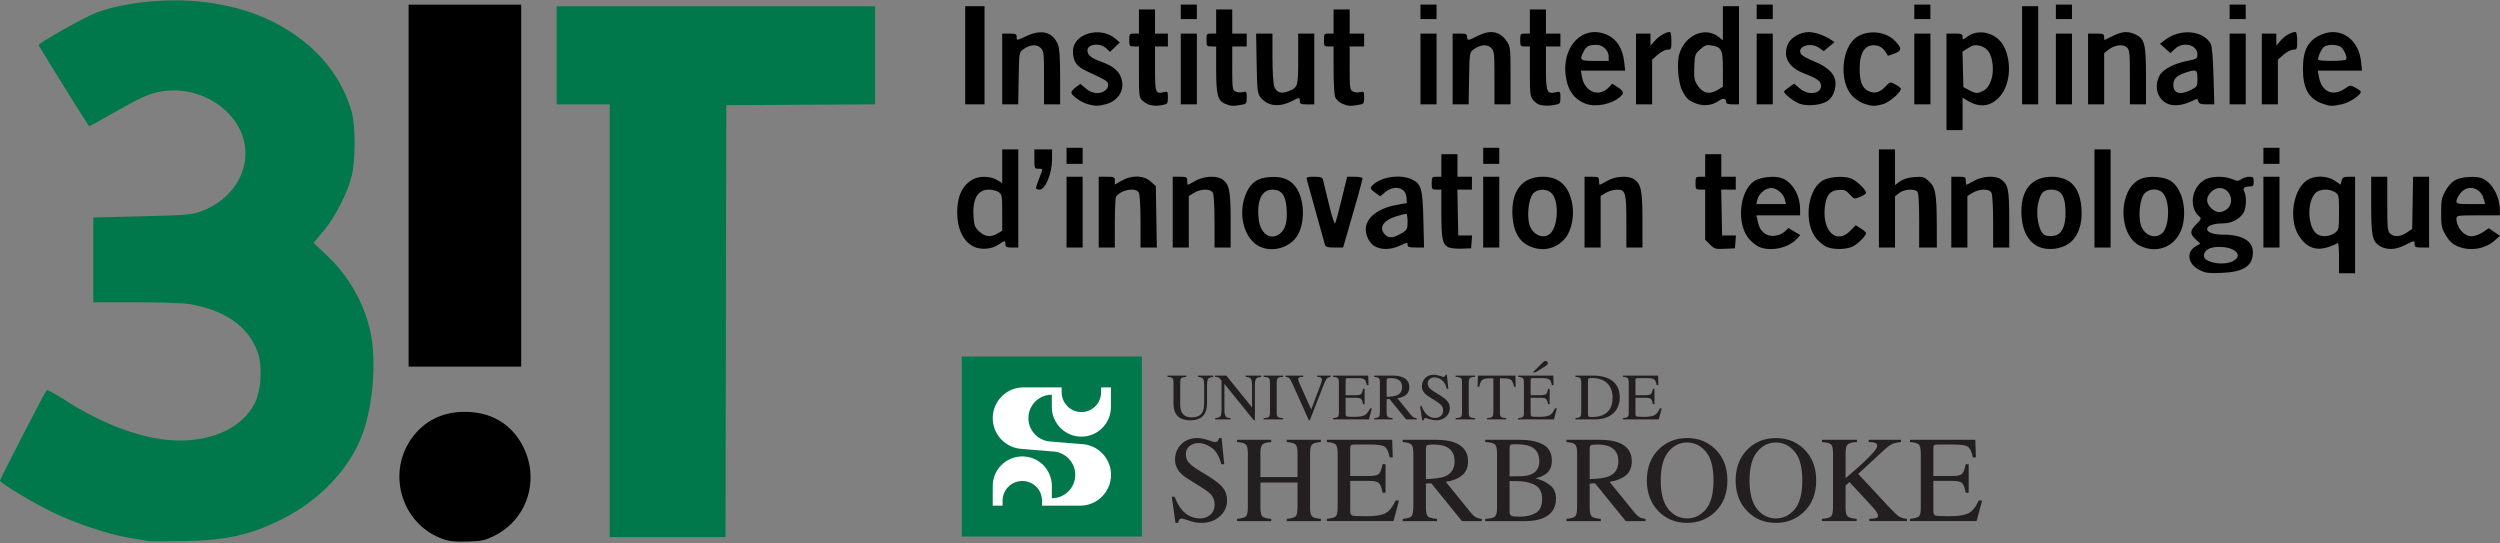 <?xml version="1.0" encoding="UTF-8" standalone="no"?>
<svg
   xmlns:dc="http://purl.org/dc/elements/1.1/"
   xmlns:cc="http://creativecommons.org/ns#"
   xmlns:rdf="http://www.w3.org/1999/02/22-rdf-syntax-ns#"
   xmlns:svg="http://www.w3.org/2000/svg"
   xmlns="http://www.w3.org/2000/svg"
   xmlns:sodipodi="http://sodipodi.sourceforge.net/DTD/sodipodi-0.dtd"
   xmlns:inkscape="http://www.inkscape.org/namespaces/inkscape"
   version="1.1"
   id="svg2"
   width="497.303"
   height="108.098"
   viewBox="0 0 497.303 108.098"
   sodipodi:docname="3it.svg"
   inkscape:version="1.0.1 (3bc2e813f5, 2020-09-07)">
  <rect x="0" y="0" width="497.303" height="108.098" fill="#808080" stroke="none"/>
  <defs
     id="defs6">
    <clipPath
       id="clipPath19">
      <path
         d="M 0,0 H 3039.31 V 479.281 H 0 Z"
         id="path21" />
    </clipPath>
  </defs>
  <sodipodi:namedview
     pagecolor="#ffffff"
     bordercolor="#666666"
     borderopacity="1"
     objecttolerance="10"
     gridtolerance="10"
     guidetolerance="10"
     inkscape:pageopacity="0"
     inkscape:pageshadow="2"
     inkscape:window-width="1920"
     inkscape:window-height="1057"
     id="namedview4"
     showgrid="false"
     inkscape:pagecheckerboard="true"
     inkscape:zoom="1.8269231"
     inkscape:cx="352.8954"
     inkscape:cy="158.61624"
     inkscape:window-x="-8"
     inkscape:window-y="-8"
     inkscape:window-maximized="1"
     inkscape:current-layer="g10"
     inkscape:document-rotation="0" />
  <g
     inkscape:groupmode="layer"
     inkscape:label="Image"
     id="g10"
     transform="translate(-76.589,-69.689)">
    <path
       style="fill:#000000;stroke-width:0.32"
       d="m 164.685,176.912 c -8.386,-2.986 -11.373,-13.524 -5.822,-20.546 2.671,-3.379 6.472,-4.988 11.155,-4.721 4.85,0.277 8.613,2.758 10.725,7.07 3.227,6.59 0.639,14.372 -5.84,17.561 -1.897,0.934 -2.451,1.052 -5.335,1.135 -2.499,0.072 -3.591,-0.04 -4.883,-0.5 z m -6.816,-70.302 V 70.611 h 11.2 11.2 v 36 36 h -11.2 -11.2 z m 356.16,16.742 c -2.255,-1.161 -2.596,-3.56 -0.665,-4.668 l 0.913,-0.524 -0.924,-0.863 c -1.196,-1.117 -1.165,-1.71 0.157,-3.032 0.916,-0.916 1.01,-1.14 0.619,-1.465 -2.167,-1.798 -1.664,-5.726 0.937,-7.312 1.269,-0.774 3.915,-0.851 5.564,-0.162 1.01,0.422 1.218,0.422 1.821,0 0.374,-0.262 1.08,-0.477 1.569,-0.477 0.774,0 0.889,0.124 0.889,0.96 0,0.733 -0.145,0.96 -0.614,0.96 -1.228,0 -1.642,0.332 -1.274,1.021 0.513,0.959 0.409,3.385 -0.183,4.29 -0.825,1.259 -2.39,2.047 -4.068,2.048 -1.847,0.002 -3.141,0.463 -3.141,1.121 0,0.669 1.303,1.12 3.239,1.12 3.753,0 5.866,1.255 5.866,3.483 0,2.748 -1.812,3.947 -6.225,4.12 -2.69,0.106 -3.206,0.034 -4.48,-0.622 z m 6.736,-1.71 c 2.099,-1.085 0.575,-2.778 -2.553,-2.837 -2.034,-0.038 -3.223,0.622 -3.223,1.79 0,1.317 3.89,2.022 5.776,1.047 z m -1.077,-10.448 c 1.492,-1.401 0.458,-4.104 -1.57,-4.104 -1.157,0 -2.49,1.285 -2.49,2.4 0,1.091 1.333,2.4 2.445,2.4 0.481,0 1.207,-0.313 1.615,-0.696 z m 22.181,9.789 c 0,-1.687 -0.108,-3.011 -0.24,-2.943 -3.55,1.827 -5.781,1.443 -7.661,-1.319 -2.154,-3.164 -1.341,-9.223 1.497,-11.151 1.508,-1.025 3.991,-0.995 5.557,0.068 l 1.162,0.788 0.198,-0.788 c 0.168,-0.669 0.387,-0.788 1.443,-0.788 h 1.245 v 9.6 9.6 h -1.6 -1.6 z m -0.843,-4.957 c 0.818,-0.643 0.843,-0.766 0.843,-4.123 0,-3.324 -0.031,-3.48 -0.789,-3.977 -1.176,-0.77 -3.116,-0.67 -3.936,0.203 -1.782,1.897 -1.476,7.072 0.485,8.214 0.921,0.537 2.498,0.389 3.397,-0.318 z m -270.83,2.681 c -2.033,-1.054 -3.203,-3.545 -3.203,-6.818 0,-3.221 1.106,-5.479 3.219,-6.571 1.286,-0.665 3.459,-0.587 4.698,0.168 l 1.04,0.634 v -3.355 -3.355 h 1.6 1.6 v 9.76 9.76 h -1.28 c -1.067,0 -1.28,-0.107 -1.28,-0.64 0,-0.807 -0.155,-0.801 -1.351,0.051 -1.323,0.942 -3.613,1.108 -5.042,0.367 z m 4.824,-2.567 0.929,-0.549 v -3.593 c 0,-3.35 -0.048,-3.627 -0.711,-4.091 -0.391,-0.274 -1.262,-0.498 -1.935,-0.498 -2.307,0 -3.351,1.944 -3.042,5.669 0.126,1.52 0.307,1.94 1.163,2.705 1.16,1.037 2.26,1.146 3.595,0.357 z m 52.283,2.663 c -3.33,-1.451 -4.667,-6.879 -2.697,-10.949 0.956,-1.976 2.243,-2.796 4.621,-2.947 2.389,-0.152 3.929,0.429 5.056,1.908 1.783,2.341 1.99,7.007 0.429,9.67 -1.401,2.39 -4.801,3.454 -7.408,2.318 z m 4.159,-2.878 c 0.938,-0.938 1.265,-2.534 1.036,-5.057 -0.22,-2.427 -1.062,-3.458 -2.822,-3.458 -2.128,0 -3.155,2.286 -2.692,5.993 0.378,3.027 2.678,4.323 4.478,2.523 z m 18.528,2.713 c -0.969,-0.591 -1.722,-2.037 -1.722,-3.308 0,-2.265 2.338,-4.159 5.975,-4.842 l 2.185,-0.41 -0.054,-1.08 c -0.101,-2.007 -2.431,-2.603 -4.237,-1.084 l -0.98,0.825 -0.964,-0.687 c -1.117,-0.795 -1.168,-1.005 -0.404,-1.675 1.791,-1.57 5.443,-2.05 7.646,-1.005 1.882,0.893 2.146,1.819 2.295,8.037 l 0.132,5.52 h -1.636 c -1.241,0 -1.636,-0.116 -1.636,-0.48 0,-0.603 0.026,-0.605 -1.645,0.153 -1.769,0.803 -3.673,0.816 -4.953,0.036 z m 5.558,-2.64 c 0.945,-0.583 1.04,-0.784 1.04,-2.215 0,-0.866 -0.118,-1.574 -0.262,-1.574 -0.144,0 -1.007,0.221 -1.919,0.492 -2.703,0.803 -3.64,2.327 -2.272,3.696 0.763,0.763 1.706,0.653 3.412,-0.399 z m 9.157,2.884 c -1.171,-0.579 -1.397,-1.66 -1.397,-6.688 v -4.785 h -0.96 c -0.907,0 -0.96,-0.071 -0.96,-1.28 0,-1.209 0.053,-1.28 0.96,-1.28 h 0.96 v -2.24 -2.24 h 1.6 1.6 v 2.24 2.24 h 1.44 1.44 v 1.28 1.28 h -1.449 -1.449 l 0.089,4.56 0.089,4.56 h 1.375 1.375 l -0.095,1.28 -0.095,1.28 -1.92,0.066 c -1.056,0.036 -2.228,-0.087 -2.603,-0.273 z m 15.955,-0.311 c -1.97,-0.975 -3.009,-2.881 -3.201,-5.872 -0.321,-4.998 1.87,-7.85 6.031,-7.85 3.134,0 5.027,1.653 5.788,5.056 0.545,2.434 0.003,5.497 -1.251,7.067 -1.825,2.286 -4.714,2.913 -7.367,1.599 z m 4.392,-2.505 c 1.425,-1.425 1.663,-5.982 0.402,-7.678 -0.88,-1.184 -2.853,-1.298 -3.863,-0.224 -0.827,0.881 -1.251,3.736 -0.863,5.809 0.442,2.358 2.879,3.538 4.323,2.093 z m 31.688,2.263 -0.951,-0.951 v -4.985 -4.985 h -0.96 c -0.907,0 -0.96,-0.071 -0.96,-1.28 0,-1.209 0.053,-1.28 0.96,-1.28 h 0.96 v -2.24 -2.24 h 1.6 1.6 v 2.24 2.24 h 1.44 1.44 v 1.28 1.28 h -1.449 -1.449 l 0.089,4.56 0.089,4.56 h 1.375 1.375 l -0.095,1.28 -0.095,1.28 -2.009,0.096 c -1.862,0.088 -2.079,0.026 -2.96,-0.855 z m 9.763,0.474 c -0.531,-0.231 -1.419,-0.937 -1.973,-1.568 -2.535,-2.887 -1.999,-9.39 0.946,-11.487 1.204,-0.858 4.251,-1.168 5.676,-0.577 2.054,0.851 3.512,3.405 3.516,6.159 l 0.003,1.2 h -4.345 -4.345 l 0.223,1.04 c 0.312,1.454 0.686,2.079 1.605,2.681 1.004,0.658 2.834,0.407 3.825,-0.523 l 0.711,-0.668 1.18,0.696 1.18,0.696 -0.737,0.801 c -1.643,1.786 -5.218,2.528 -7.463,1.55 z m 5.149,-9.394 c -0.28,-1.191 -1.615,-2.32 -2.743,-2.32 -1.128,0 -2.463,1.129 -2.743,2.32 l -0.207,0.88 h 2.949 2.949 z m 8.291,9.394 c -0.531,-0.231 -1.419,-0.937 -1.973,-1.568 -2.535,-2.887 -1.999,-9.39 0.946,-11.487 1.192,-0.849 4.106,-1.148 5.784,-0.595 1.077,0.356 3.09,2.247 3.09,2.903 0,0.168 -0.53,0.526 -1.178,0.797 -1.168,0.488 -1.186,0.484 -2.079,-0.494 -0.773,-0.846 -1.089,-0.972 -2.23,-0.888 -1.706,0.126 -2.484,1.119 -2.725,3.477 -0.494,4.821 2.374,7.437 5.089,4.642 l 1.068,-1.099 1.028,0.651 c 0.565,0.358 1.028,0.77 1.028,0.915 0,0.548 -1.635,2.177 -2.685,2.675 -1.307,0.62 -3.823,0.655 -5.161,0.072 z m 42.23,-0.004 c -2.243,-0.977 -3.493,-3.524 -3.484,-7.103 0.01,-4.372 2.165,-6.831 5.996,-6.842 3.999,-0.011 5.978,2.429 5.982,7.377 0.003,2.946 -1.182,5.287 -3.186,6.297 -1.618,0.816 -3.8,0.927 -5.308,0.27 z m 3.714,-2.439 c 1.027,-0.55 1.582,-2.049 1.582,-4.274 0,-3.362 -0.802,-4.677 -2.853,-4.677 -1.512,0 -2.12,0.64 -2.59,2.725 -0.551,2.44 0.183,5.868 1.357,6.341 0.7,0.281 1.863,0.228 2.504,-0.115 z m 16.374,2.212 c -4.465,-2.21 -4.327,-11.418 0.199,-13.309 1.641,-0.686 4.745,-0.439 6.035,0.48 2.044,1.455 3.049,5.101 2.344,8.499 -0.868,4.183 -4.833,6.184 -8.579,4.33 z m 4.378,-2.442 c 1.479,-1.218 1.674,-6.165 0.311,-7.897 -0.881,-1.121 -2.745,-1.147 -3.772,-0.052 -0.813,0.865 -1.234,3.74 -0.849,5.794 0.437,2.33 2.714,3.469 4.31,2.156 z m 43.352,2.509 c -1.486,-0.906 -1.722,-2.033 -1.722,-8.237 v -5.552 h 1.6 1.6 v 5.39 c 0,4.816 0.062,5.447 0.585,5.92 0.812,0.735 2.004,0.661 3.287,-0.203 l 1.087,-0.732 0.088,-5.188 0.088,-5.188 h 1.592 1.592 v 7.04 7.04 h -1.44 c -1.227,0 -1.44,-0.095 -1.44,-0.64 0,-0.805 -0.018,-0.804 -1.92,0.16 -1.883,0.954 -3.634,1.021 -4.998,0.189 z m 15.349,-0.007 c -0.947,-0.43 -1.591,-1.049 -2.24,-2.153 -0.819,-1.393 -0.911,-1.84 -0.911,-4.429 0,-2.482 0.111,-3.075 0.8,-4.292 1.165,-2.056 2.195,-2.695 4.593,-2.847 1.443,-0.092 2.312,0.019 3.02,0.385 1.878,0.971 3.26,3.594 3.265,6.194 l 0.003,1.04 h -4.32 c -4.058,0 -4.32,0.037 -4.32,0.619 0,1.819 1.486,3.541 3.056,3.541 0.558,0 1.546,-0.36 2.195,-0.801 l 1.18,-0.801 1.116,0.758 1.116,0.758 -1.122,0.985 c -1.944,1.707 -5.017,2.138 -7.429,1.043 z m 5.311,-9.382 c -0.646,-2.292 -3.121,-2.926 -4.594,-1.175 -0.456,0.541 -0.828,1.262 -0.828,1.6 0,0.561 0.251,0.615 2.858,0.615 h 2.858 z m -281.902,2.64 v -7.04 h 1.6 1.6 v 7.04 7.04 h -1.6 -1.6 z m 6.4,0 v -7.04 h 1.6 c 1.483,0 1.6,0.057 1.6,0.781 v 0.781 l 1.36,-0.778 c 2.018,-1.154 4.364,-1.094 5.755,0.148 l 1.045,0.933 0.099,6.107 0.099,6.107 h -1.619 -1.619 v -5.141 c 0,-2.932 -0.142,-5.407 -0.331,-5.76 -0.61,-1.14 -3.556,-0.62 -4.544,0.802 -0.129,0.186 -0.237,2.535 -0.24,5.219 l -0.005,4.88 h -1.6 -1.6 z m 14.72,0 v -7.04 h 1.44 c 1.323,0 1.44,0.065 1.44,0.8 0,0.44 0.057,0.8 0.127,0.8 0.07,0 0.754,-0.358 1.52,-0.796 1.671,-0.955 4.204,-1.089 5.355,-0.282 1.381,0.967 1.637,2.237 1.637,8.108 v 5.45 h -1.6 -1.6 v -5.141 c 0,-2.932 -0.142,-5.407 -0.331,-5.76 -0.444,-0.83 -2.373,-0.821 -3.749,0.018 l -1.04,0.634 v 5.125 5.125 h -1.6 -1.6 v -7.04 z m 30.278,6.48 c -0.091,-0.308 -0.902,-3.224 -1.803,-6.48 -0.901,-3.256 -1.71,-6.172 -1.798,-6.48 -0.137,-0.48 0.068,-0.56 1.44,-0.56 1.249,0 1.635,0.123 1.761,0.56 0.089,0.308 0.621,2.489 1.182,4.848 0.609,2.556 1.117,4.107 1.258,3.84 0.131,-0.246 0.719,-2.428 1.307,-4.848 l 1.07,-4.4 h 1.532 c 0.882,0 1.532,0.146 1.532,0.345 0,0.306 -1.414,5.366 -3.234,11.575 l -0.633,2.16 h -1.725 c -1.367,0 -1.759,-0.116 -1.89,-0.56 z m 31.482,-6.48 v -7.04 h 1.6 1.6 v 7.04 7.04 h -1.6 -1.6 z m 20.16,0 v -7.04 h 1.44 c 1.323,0 1.44,0.065 1.44,0.8 0,0.44 0.057,0.8 0.127,0.8 0.07,0 0.754,-0.358 1.52,-0.796 1.671,-0.955 4.204,-1.089 5.355,-0.282 1.381,0.967 1.637,2.237 1.637,8.108 v 5.45 h -1.6 -1.6 v -4.939 c 0,-5.979 -0.168,-6.581 -1.832,-6.58 -0.664,6.4e-4 -1.676,0.287 -2.248,0.635 l -1.04,0.634 v 5.125 5.125 h -1.6 -1.6 z m 58.56,-2.72 v -9.76 h 1.6 1.6 v 3.542 3.542 l 1.019,-0.726 c 0.681,-0.485 1.622,-0.769 2.836,-0.857 1.644,-0.119 1.915,-0.044 2.851,0.793 1.337,1.195 1.583,2.499 1.601,8.506 l 0.014,4.72 h -1.76 -1.76 v -5.376 c 0,-3.755 -0.116,-5.492 -0.384,-5.76 -0.616,-0.616 -2.635,-0.458 -3.573,0.279 l -0.843,0.663 v 5.097 5.097 h -1.6 -1.6 z m 14.4,2.72 v -7.04 h 1.44 c 1.323,0 1.44,0.065 1.44,0.8 0,0.44 0.057,0.8 0.127,0.8 0.07,0 0.754,-0.358 1.52,-0.796 1.648,-0.942 4.204,-1.088 5.323,-0.304 1.474,1.032 1.669,1.966 1.669,7.965 v 5.616 h -1.6 -1.6 v -5.141 c 0,-2.932 -0.142,-5.407 -0.331,-5.76 -0.444,-0.83 -2.373,-0.821 -3.749,0.018 l -1.04,0.634 v 5.125 5.125 h -1.6 -1.6 v -7.04 z m 28.48,-2.72 v -9.76 h 1.6 1.6 v 9.76 9.76 h -1.6 -1.6 z m 33.6,2.72 v -7.04 h 1.6 1.6 v 7.04 7.04 h -1.6 -1.6 z m -244.16,-4.788 c 0,-0.169 0.288,-1.039 0.64,-1.932 0.793,-2.012 0.801,-1.92 -0.16,-1.92 -0.764,0 -0.8,-0.085 -0.8,-1.92 v -1.92 h 1.76 1.76 l 9.6e-4,2 c 10e-4,2.721 -1.337,6 -2.449,6 -0.414,0 -0.752,-0.139 -0.752,-0.308 z m 6.08,-6.412 v -1.6 h 1.6 1.6 v 1.6 1.6 h -1.6 -1.6 z m 82.88,0 v -1.6 h 1.6 1.6 v 1.6 1.6 h -1.6 -1.6 z m 155.2,0 v -1.6 h 1.6 1.6 v 1.6 1.6 h -1.6 -1.6 z m -63.04,-14.72 v -9.6 h 1.6 c 1.395,0 1.6,0.083 1.6,0.65 0,0.645 0.007,0.644 0.927,-0.036 2.325,-1.719 5.91,-0.754 7.304,1.968 1.59,3.102 1.252,7.519 -0.755,9.863 -1.769,2.067 -4.005,2.389 -6.436,0.928 l -1.04,-0.625 v 3.226 3.226 h -1.6 -1.6 z m 7.347,1.767 c 1.313,-0.679 2.077,-2.841 1.834,-5.191 -0.227,-2.199 -1.011,-3.357 -2.537,-3.744 -0.939,-0.238 -1.335,-0.164 -2.3,0.432 l -1.165,0.72 0.09,3.53 0.09,3.53 1.115,0.597 c 1.346,0.721 1.689,0.736 2.872,0.124 z m -178.227,2.657 c -1.322,-0.376 -3.2,-1.726 -3.2,-2.3 0,-0.222 0.4,-0.699 0.889,-1.061 l 0.889,-0.657 1.099,0.917 c 0.766,0.64 1.45,0.917 2.261,0.917 1.305,0 2.347,-0.874 2.166,-1.816 -0.11,-0.576 -0.567,-0.85 -4.19,-2.51 -2.101,-0.963 -2.795,-1.959 -2.795,-4.01 0,-3.503 5.446,-5.075 8.495,-2.452 l 0.825,0.71 -0.978,0.937 -0.978,0.937 -0.743,-0.698 c -1.231,-1.156 -3.742,-0.883 -3.742,0.407 0,0.921 0.73,1.525 2.72,2.249 2.22,0.807 3.353,1.672 3.897,2.975 0.987,2.362 -0.3,4.763 -2.937,5.48 -1.507,0.41 -2.168,0.405 -3.68,-0.024 z m 12.32,0.147 c -0.352,-0.085 -0.964,-0.454 -1.36,-0.819 -0.688,-0.635 -0.72,-0.886 -0.72,-5.728 v -5.064 h -0.96 c -0.907,0 -0.96,-0.071 -0.96,-1.28 0,-1.209 0.053,-1.28 0.96,-1.28 h 0.96 v -2.4 -2.4 h 1.6 1.6 v 2.4 2.4 h 1.28 1.28 v 1.28 1.28 h -1.28 -1.28 v 4.446 c 0,4.817 0.095,5.064 1.785,4.639 0.722,-0.181 0.775,-0.108 0.775,1.08 0,1.172 -0.081,1.291 -1,1.475 -1.085,0.217 -1.69,0.21 -2.68,-0.029 z m 15.003,-0.23 c -1.425,-0.62 -1.723,-1.82 -1.723,-6.949 v -4.432 h -0.96 c -0.907,0 -0.96,-0.071 -0.96,-1.28 0,-1.209 0.053,-1.28 0.96,-1.28 h 0.96 v -2.4 -2.4 h 1.6 1.6 v 2.4 2.4 h 1.44 1.44 v 1.28 1.28 h -1.44 -1.44 v 4.309 c 0,3.966 0.05,4.336 0.633,4.648 0.348,0.186 0.996,0.248 1.44,0.137 0.761,-0.191 0.807,-0.13 0.807,1.07 0,1.222 -0.048,1.281 -1.2,1.471 -1.653,0.273 -2.013,0.244 -3.157,-0.254 z m 8.867,0.051 c -0.6,-0.216 -1.392,-0.798 -1.76,-1.295 -0.613,-0.825 -0.679,-1.408 -0.775,-6.8 l -0.105,-5.897 h 1.625 1.625 v 4.752 c 0,2.631 0.157,5.203 0.352,5.762 0.411,1.178 1.334,1.521 2.7,1.001 2.032,-0.772 2.068,-0.886 2.068,-6.445 V 76.371 h 1.6 1.6 v 7.04 7.04 h -1.44 c -1.227,0 -1.44,-0.095 -1.44,-0.64 0,-0.787 -0.056,-0.788 -1.548,-0.027 -1.654,0.844 -3.21,1.044 -4.502,0.579 z m 14.448,-0.07 c -0.58,-0.252 -1.183,-0.824 -1.36,-1.288 -0.175,-0.459 -0.318,-2.914 -0.318,-5.454 v -4.619 h -0.96 c -0.907,0 -0.96,-0.071 -0.96,-1.28 0,-1.209 0.053,-1.28 0.96,-1.28 h 0.96 v -2.4 -2.4 h 1.6 1.6 v 2.4 2.4 h 1.44 1.44 v 1.28 1.28 h -1.44 -1.44 v 4.309 c 0,3.966 0.05,4.336 0.633,4.648 0.348,0.186 0.996,0.248 1.44,0.137 0.761,-0.191 0.807,-0.13 0.807,1.07 0,1.222 -0.048,1.281 -1.2,1.471 -1.662,0.275 -2.011,0.245 -3.202,-0.273 z m 39.369,0.253 c -0.392,-0.076 -1.004,-0.508 -1.36,-0.96 -0.585,-0.743 -0.646,-1.29 -0.646,-5.739 v -4.917 h -0.96 c -0.907,0 -0.96,-0.071 -0.96,-1.28 0,-1.209 0.053,-1.28 0.96,-1.28 h 0.96 v -2.4 -2.4 h 1.6 1.6 v 2.4 2.4 h 1.44 1.44 v 1.28 1.28 h -1.44 -1.44 v 4.281 c 0,4.778 0.175,5.222 1.907,4.842 0.956,-0.21 0.973,-0.191 0.973,1.05 0,1.212 -0.049,1.272 -1.2,1.462 -1.262,0.209 -1.708,0.206 -2.874,-0.02 z m 9.078,-0.228 c -1.773,-0.655 -3.028,-2.001 -3.571,-3.832 -1.996,-6.72 2.678,-12.375 8.071,-9.764 1.747,0.846 2.877,2.692 3.169,5.178 l 0.215,1.831 h -4.406 -4.406 l 0.187,1.154 c 0.5,3.083 3.398,4.27 5.35,2.191 l 0.699,-0.744 1.08,0.699 c 1.222,0.791 1.332,1.186 0.528,1.891 -1.732,1.519 -4.868,2.152 -6.916,1.395 z m 4.596,-9.367 c 0,-1.223 -1.16,-2.341 -2.43,-2.341 -1.478,0 -2.009,0.273 -2.542,1.303 -0.908,1.756 -0.74,1.897 2.252,1.897 h 2.72 z m 17.517,9.372 c -1.587,-0.58 -2.072,-1.014 -2.873,-2.572 -0.835,-1.623 -1.138,-5.624 -0.563,-7.419 1.199,-3.74 5.129,-5.397 7.807,-3.29 l 0.832,0.655 v -3.383 -3.383 h 1.6 1.6 v 9.76 9.76 h -1.28 c -0.901,0 -1.28,-0.136 -1.28,-0.461 0,-0.791 -0.591,-0.874 -1.513,-0.211 -1.202,0.864 -2.879,1.075 -4.33,0.545 z m 4.163,-2.75 1.04,-0.634 v -3.475 c 0,-3.91 -0.242,-4.406 -2.316,-4.743 -0.93,-0.151 -1.295,-0.021 -2.196,0.784 -1.03,0.92 -1.085,1.082 -1.18,3.475 -0.083,2.091 0.01,2.685 0.558,3.561 1.061,1.694 2.439,2.041 4.094,1.032 z m 16.284,2.744 c -1.116,-0.412 -3.092,-1.957 -3.078,-2.407 0.003,-0.099 0.46,-0.497 1.015,-0.885 l 1.009,-0.705 1.076,0.945 c 1.672,1.468 4.254,1.165 4.254,-0.499 0,-0.914 -0.714,-1.443 -3.253,-2.412 -3.194,-1.219 -4.403,-3.33 -3.351,-5.849 0.555,-1.329 2.485,-2.446 4.203,-2.433 1.145,0.008 3.022,0.644 4.221,1.429 l 0.866,0.568 -1.074,0.897 -1.074,0.897 -0.906,-0.645 c -1.73,-1.232 -4.538,-0.269 -3.599,1.234 0.192,0.308 1.344,0.957 2.558,1.443 2.877,1.151 4.289,2.601 4.289,4.408 0,1.652 -0.718,3.047 -1.875,3.646 -1.396,0.722 -3.861,0.895 -5.281,0.37 z m 12.756,-0.028 c -0.704,-0.249 -1.739,-0.951 -2.301,-1.56 -2.7,-2.93 -2.088,-9.798 1.047,-11.735 2.319,-1.433 5.777,-1.02 7.552,0.902 1.352,1.464 1.33,1.855 -0.14,2.432 -0.722,0.283 -1.33,0.481 -1.352,0.439 -0.668,-1.277 -1.284,-1.837 -2.21,-2.011 -2.194,-0.412 -3.396,1.215 -3.396,4.596 0,2.504 0.492,3.805 1.669,4.414 1.229,0.636 2.334,0.359 3.483,-0.871 0.868,-0.929 0.924,-0.943 1.851,-0.464 0.526,0.272 1.049,0.645 1.162,0.828 0.338,0.547 -2.152,2.77 -3.533,3.154 -1.629,0.452 -2.261,0.432 -3.833,-0.124 z m 60.424,0.029 c -2.001,-0.9 -2.706,-3.38 -1.58,-5.558 0.654,-1.264 2.835,-2.424 5.567,-2.962 1.855,-0.365 1.989,-0.45 1.989,-1.26 0,-1.967 -2.871,-2.669 -4.508,-1.101 l -0.863,0.827 -1.044,-0.933 -1.044,-0.933 1.089,-0.814 c 3.016,-2.254 7.501,-1.85 9.006,0.811 0.25,0.442 0.453,2.766 0.558,6.376 l 0.165,5.681 -1.498,-6.4e-4 c -1.18,-3.2e-4 -1.539,-0.127 -1.688,-0.597 -0.184,-0.579 -0.223,-0.579 -1.382,-0.012 -1.702,0.834 -3.559,1.019 -4.768,0.476 z m 4.709,-2.754 c 1.22,-0.622 1.267,-0.706 1.267,-2.24 0,-1.83 -0.236,-1.93 -2.6,-1.105 -1.608,0.561 -2.2,1.204 -2.2,2.389 0,1.69 1.369,2.06 3.533,0.956 z m 26.126,2.743 c -2.731,-0.974 -3.874,-3.009 -3.874,-6.896 0,-3.829 1.04,-5.741 3.737,-6.868 3.751,-1.567 7.363,0.937 7.826,5.426 l 0.182,1.762 h -4.4 -4.4 l 0.219,1.2 c 0.568,3.106 2.829,4.073 5.341,2.285 0.823,-0.586 0.958,-0.597 1.839,-0.141 0.523,0.27 1.033,0.625 1.134,0.788 0.33,0.535 -2.128,2.229 -3.734,2.573 -1.964,0.421 -2.365,0.408 -3.87,-0.129 z m 4.725,-8.79 c 0.242,-0.392 -0.282,-1.72 -0.939,-2.377 -0.585,-0.585 -2.439,-0.705 -3.351,-0.216 -0.514,0.275 -1.293,1.85 -1.293,2.615 0,0.369 5.355,0.349 5.583,-0.021 z m -274.703,-0.827 v -9.76 h 1.92 1.92 v 9.76 9.76 h -1.92 -1.92 z m 7.36,2.72 v -7.04 h 1.44 c 1.227,0 1.44,0.095 1.44,0.64 0,0.794 -0.118,0.805 2.073,-0.198 2.927,-1.34 5.097,-0.736 6.131,1.708 0.31,0.733 0.436,2.598 0.436,6.48 v 5.45 h -1.6 -1.6 v -5.28 c 0,-4.94 -0.043,-5.323 -0.673,-5.953 -0.784,-0.784 -2.171,-0.66 -3.487,0.311 -0.789,0.582 -0.801,0.663 -0.888,5.756 l -0.088,5.166 h -1.592 -1.592 z m 35.52,0 v -7.04 h 1.6 1.6 v 7.04 7.04 h -1.6 -1.6 z m 47.68,0 v -7.04 h 1.6 1.6 v 7.04 7.04 h -1.6 -1.6 z m 6.4,0 v -7.04 h 1.44 c 1.227,0 1.44,0.095 1.44,0.64 0,0.816 0.151,0.804 2.054,-0.161 2.582,-1.31 4.475,-0.957 5.856,1.093 0.692,1.027 0.73,1.379 0.73,6.795 v 5.713 h -1.6 -1.6 v -5.28 c 0,-4.94 -0.043,-5.323 -0.673,-5.953 -0.784,-0.784 -2.171,-0.66 -3.487,0.311 -0.789,0.582 -0.801,0.663 -0.888,5.756 l -0.088,5.166 h -1.592 -1.592 z m 36.48,0 v -7.04 h 1.44 1.44 v 1.191 1.191 l 0.943,-1.033 c 0.855,-0.936 2.137,-1.67 2.917,-1.67 0.165,0 0.299,0.792 0.299,1.76 0,1.657 -0.046,1.76 -0.789,1.76 -0.434,0 -1.298,0.447 -1.92,0.993 l -1.131,0.993 v 4.447 4.447 h -1.6 -1.6 z m 24,0 v -7.04 h 1.6 1.6 v 7.04 7.04 h -1.6 -1.6 z m 31.36,0 v -7.04 h 1.6 1.6 v 7.04 7.04 h -1.6 -1.6 z m 21.44,-2.72 v -9.76 h 1.6 1.6 v 9.76 9.76 h -1.6 -1.6 z m 6.72,2.72 v -7.04 h 1.6 1.6 v 7.04 7.04 h -1.6 -1.6 z m 6.4,0 v -7.04 h 1.6 c 1.387,0 1.6,0.085 1.6,0.64 0,0.352 0.036,0.639 0.08,0.639 0.044,-6.4e-4 0.788,-0.361 1.654,-0.8 1.822,-0.924 3.02,-1.002 4.513,-0.294 1.816,0.862 2.073,1.885 2.073,8.264 v 5.632 h -1.6 -1.6 v -5.39 c 0,-4.947 -0.052,-5.437 -0.627,-5.958 -0.771,-0.698 -2.424,-0.472 -3.66,0.5 l -0.832,0.655 v 5.097 5.097 h -1.6 -1.6 z m 28.16,0 v -7.04 h 1.6 1.6 v 7.04 7.04 h -1.6 -1.6 z m 6.4,0 v -7.04 h 1.44 1.44 l 0.009,1.2 0.009,1.2 0.871,-1.028 c 0.777,-0.917 2.14,-1.692 2.972,-1.692 0.165,0 0.299,0.792 0.299,1.76 0,1.657 -0.046,1.76 -0.789,1.76 -0.434,0 -1.298,0.447 -1.92,0.993 l -1.131,0.993 v 4.447 4.447 h -1.6 -1.6 v -7.04 z m -215.04,-11.36 v -1.44 h 1.6 1.6 v 1.44 1.44 h -1.6 -1.6 z m 47.68,0 v -1.44 h 1.6 1.6 v 1.44 1.44 h -1.6 -1.6 z m 66.88,0 v -1.44 h 1.6 1.6 v 1.44 1.44 h -1.6 -1.6 z m 31.36,0 v -1.44 h 1.6 1.6 v 1.44 1.44 h -1.6 -1.6 z m 28.16,0 v -1.44 h 1.6 1.6 v 1.44 1.44 h -1.6 -1.6 z m 34.56,0 v -1.44 h 1.6 1.6 v 1.44 1.44 h -1.6 -1.6 z"
       id="path16"
       sodipodi:nodetypes="csssssccccccccccsscssssssssssscssssssssssssssssssscsscccccssssssssssscccccccsssssscsssssssssssssssssssscsscsssscssssssssssssscssscccccccccccccccccccssssssscssssssccccssscccccccccccccccccccssccsssccccssscccsccssscccssssssssssscsssssssscssssssssssssssssssssscccssscccccccssssscsssssccsssscccsccsssscscccccccccccsscsscccccssscccccccsssssscccssscccccccsssssssscssscsscccccccccccsssssscccsssccccccccccccsssscccsssccccccccsssssscccssscccccccccccccccccccccccccssssccccsscccccccccccccccccccccccccccccsscsssccccccsssscccsssssscsssssscccsssssssssscssscccccccccccccsssssssscssscccccccccccccssssssssscccsssscccccsssssssscssscccccccccccccsssssssssscssscccccccccccccsssssssssscccsscssssssscssssscccccccssssscsssscsssscsssssscccssssssssssscssssssssssssscccsssccssssssssssssscccsssssssssssscccccccccccssssscccssssccccccccccccccccccccccccssssscccssssccccccccccsssssccccccccccccccccccccccccccccccccccccccccccccsssssscccssscccccccccccccccccccccsssssccccccccccccccccccccccccccccccccccccccccccccccccccccccccccccc" />
    <path
       style="fill:#00784b;stroke-width:0.32;fill-opacity:1"
       d="m 106.029,177.303 c -0.44,-0.078 -2.168,-0.372 -3.84,-0.653 -4.117,-0.692 -10.709,-2.893 -15.1,-5.042 -4.034,-1.975 -10.5,-5.849 -10.5,-6.292 0,-0.321 8.896,-17.598 9.27,-18.003 0.131,-0.142 1.591,0.624 3.244,1.702 8.166,5.324 16.568,8.324 23.274,8.311 7.07,-0.014 12.703,-2.877 14.978,-7.614 1.167,-2.428 1.445,-7.092 0.58,-9.71 -1.745,-5.278 -6.574,-8.701 -13.906,-9.858 -1.144,-0.18 -5.86,-0.329 -10.48,-0.331 l -8.4,-0.002 v -8.432 -8.432 l 9.614,-0.23 c 8.279,-0.198 9.864,-0.316 11.414,-0.849 9.52,-3.275 12.293,-13.563 5.41,-20.073 -3.367,-3.185 -8.214,-4.681 -12.758,-3.939 -2.54,0.415 -4.079,1.109 -10.32,4.653 -2.288,1.299 -4.175,2.34 -4.194,2.312 -1.301,-1.94 -10.046,-16 -10.045,-16.151 0.003,-0.453 9.53,-5.79 11.731,-6.571 5.38,-1.911 13.27,-2.759 19.906,-2.138 8.889,0.831 16.24,3.749 22.058,8.756 4.25,3.657 7.268,8.333 8.606,13.334 0.75,2.803 0.741,9.515 -0.018,12.64 -0.803,3.306 -3.341,8.255 -5.628,10.973 l -1.963,2.333 2.593,2.439 c 4.468,4.203 7.561,9.682 8.765,15.522 1.198,5.816 0.431,14.755 -1.753,20.418 -2.602,6.748 -8.436,12.852 -15.819,16.552 -6.391,3.202 -11.042,4.243 -19.68,4.403 -3.432,0.064 -6.6,0.052 -7.04,-0.027 z m 91.84,-43.813 V 90.451 h -5.28 -5.28 v -9.76 -9.76 h 31.68 31.68 v 9.757 9.757 l -14.8,0.083 -14.8,0.083 -0.081,42.96 -0.081,42.96 h -11.519 -11.519 z"
       id="path20"
       sodipodi:nodetypes="csssssssssccccssssscssssssscsssssccccccccccccccccccc" />
    <path
       d="M 267.907,140.609 V 176.416 H 303.734 v -35.806 z"
       id="path2891"
       style="fill:#00784b;fill-opacity:1;fill-rule:nonzero;stroke:none;stroke-width:0.666"
       sodipodi:nodetypes="ccccc" />
    <path
       d="m 280.182,146.747 h 3.329 0.562 3.703 v 0.978 c 0,2.165 1.767,3.932 3.932,3.932 2.166,0 3.911,-1.767 3.911,-3.932 v -0.978 h 1.956 v 3.911 c 0,3.248 -2.619,5.888 -5.867,5.888 -3.248,0 -5.888,-2.64 -5.888,-5.888 v -2.434 -0.021 c -2.571,0 -4.66,2.089 -4.66,4.66 0,2.406 1.84,4.395 4.182,4.64 l 6.283,0.52 h 0.042 c 3.288,0.109 5.93,2.803 5.93,6.117 0,3.384 -2.754,6.138 -6.138,6.138 h -5.576 -2.018 v -0.999 c 0,-2.165 -1.745,-3.911 -3.911,-3.911 -2.165,0 -3.932,1.746 -3.932,3.911 v 0.999 h -1.956 v -3.932 c 0,-3.248 2.639,-5.867 5.888,-5.867 3.248,0 5.867,2.619 5.867,5.867 v 2.455 c 2.571,0 4.66,-2.089 4.66,-4.66 0,-2.487 -1.969,-4.517 -4.432,-4.64 l -6.283,-0.52 c -3.186,-0.218 -5.701,-2.876 -5.701,-6.117 0,-3.383 2.733,-6.117 6.117,-6.117 z"
       id="path23"
       style="fill:#ffffff;fill-opacity:1;fill-rule:nonzero;stroke:none;stroke-width:0.666" />
    <g
       id="g178"
       transform="matrix(1.03,0,0,1.03,5.046,-44.67)">
      <path
         d="m 298.562,183.566 v 0.243 c -0.49,0.033 -0.807,0.115 -0.953,0.245 -0.145,0.13 -0.218,0.429 -0.218,0.897 v 4.089 c 0,0.67 0.092,1.192 0.275,1.567 0.342,0.683 0.989,1.024 1.943,1.024 1.045,0 1.747,-0.35 2.106,-1.048 0.2,-0.39 0.3,-0.993 0.3,-1.808 v -3.324 c 0,-0.694 -0.083,-1.13 -0.25,-1.307 -0.167,-0.177 -0.483,-0.288 -0.949,-0.334 v -0.243 h 2.954 v 0.243 c -0.496,0.054 -0.819,0.174 -0.971,0.359 -0.152,0.185 -0.228,0.612 -0.228,1.282 v 3.322 c 0,0.881 -0.135,1.569 -0.406,2.063 -0.499,0.91 -1.448,1.365 -2.846,1.365 -1.382,0 -2.322,-0.449 -2.822,-1.348 -0.27,-0.482 -0.406,-1.119 -0.406,-1.909 v -3.993 c 0,-0.463 -0.072,-0.76 -0.216,-0.89 -0.143,-0.13 -0.457,-0.214 -0.94,-0.251 v -0.243 h 3.625"
         id="path27"
         style="fill:#231f20;fill-opacity:1;fill-rule:nonzero;stroke:none;stroke-width:0.522" />
      <path
         d="m 304.128,191.786 c 0.528,-0.054 0.867,-0.173 1.017,-0.358 0.15,-0.185 0.225,-0.614 0.225,-1.287 v -5.628 l -0.175,-0.206 c -0.187,-0.22 -0.347,-0.356 -0.478,-0.408 -0.131,-0.052 -0.328,-0.082 -0.59,-0.09 v -0.243 h 2.172 l 4.964,6.138 v -4.26 c 0,-0.701 -0.104,-1.156 -0.313,-1.368 -0.138,-0.137 -0.443,-0.226 -0.914,-0.267 v -0.243 h 2.997 v 0.243 c -0.485,0.05 -0.809,0.169 -0.971,0.356 -0.162,0.188 -0.242,0.617 -0.242,1.287 v 6.734 h -0.217 l -5.677,-7.022 v 4.976 c 0,0.698 0.102,1.154 0.306,1.365 0.133,0.137 0.431,0.231 0.893,0.28 v 0.243 h -2.997 v -0.243"
         id="path29"
         style="fill:#231f20;fill-opacity:1;fill-rule:nonzero;stroke:none;stroke-width:0.522" />
      <path
         d="m 313.501,191.786 c 0.514,-0.037 0.847,-0.114 0.999,-0.231 0.152,-0.117 0.228,-0.42 0.228,-0.911 v -5.694 c 0,-0.467 -0.076,-0.768 -0.228,-0.903 -0.152,-0.134 -0.485,-0.214 -0.999,-0.239 v -0.243 h 3.753 v 0.243 c -0.514,0.025 -0.847,0.105 -0.999,0.239 -0.152,0.135 -0.228,0.435 -0.228,0.903 v 5.694 c 0,0.49 0.076,0.793 0.228,0.911 0.152,0.117 0.485,0.194 0.999,0.231 v 0.243 h -3.753 v -0.243"
         id="path31"
         style="fill:#231f20;fill-opacity:1;fill-rule:nonzero;stroke:none;stroke-width:0.522" />
      <path
         d="m 321.145,183.566 v 0.243 c -0.324,0.004 -0.544,0.025 -0.662,0.062 -0.205,0.067 -0.307,0.202 -0.307,0.405 0,0.104 0.036,0.249 0.109,0.436 0.072,0.187 0.209,0.502 0.408,0.946 l 2,4.454 1.819,-4.826 c 0.08,-0.212 0.14,-0.391 0.182,-0.536 0.041,-0.145 0.063,-0.264 0.063,-0.355 0,-0.245 -0.107,-0.41 -0.32,-0.498 -0.126,-0.05 -0.333,-0.079 -0.623,-0.087 v -0.243 h 2.617 v 0.243 c -0.271,0.036 -0.472,0.108 -0.602,0.214 -0.196,0.159 -0.391,0.478 -0.583,0.958 l -2.823,7.205 h -0.192 l -3.159,-7.037 c -0.266,-0.586 -0.479,-0.951 -0.64,-1.095 -0.16,-0.144 -0.394,-0.226 -0.702,-0.246 v -0.243 h 3.414"
         id="path33"
         style="fill:#231f20;fill-opacity:1;fill-rule:nonzero;stroke:none;stroke-width:0.522" />
      <path
         d="m 326.908,191.786 c 0.472,-0.049 0.778,-0.133 0.918,-0.25 0.14,-0.117 0.209,-0.415 0.209,-0.892 v -5.694 c 0,-0.451 -0.069,-0.745 -0.206,-0.884 -0.138,-0.139 -0.445,-0.224 -0.921,-0.258 v -0.243 h 6.794 l 0.057,1.827 h -0.328 c -0.108,-0.563 -0.269,-0.927 -0.485,-1.093 -0.215,-0.166 -0.696,-0.248 -1.442,-0.248 h -1.753 c -0.189,0 -0.306,0.03 -0.35,0.091 -0.044,0.061 -0.067,0.175 -0.067,0.342 v 2.865 h 1.97 c 0.543,0 0.889,-0.081 1.038,-0.243 0.149,-0.162 0.269,-0.49 0.361,-0.984 h 0.299 v 2.954 h -0.299 c -0.096,-0.497 -0.218,-0.825 -0.367,-0.987 -0.149,-0.161 -0.493,-0.241 -1.031,-0.241 h -1.97 v 3.164 c 0,0.254 0.08,0.404 0.24,0.449 0.16,0.046 0.641,0.069 1.44,0.069 0.866,0 1.506,-0.093 1.917,-0.281 0.412,-0.187 0.785,-0.641 1.121,-1.361 h 0.348 l -0.569,2.141 h -6.924 v -0.243"
         id="path35"
         style="fill:#231f20;fill-opacity:1;fill-rule:nonzero;stroke:none;stroke-width:0.522" />
      <path
         d="m 334.86,191.786 c 0.491,-0.045 0.797,-0.141 0.918,-0.286 0.121,-0.145 0.181,-0.482 0.181,-1.012 v -5.538 c 0,-0.447 -0.068,-0.739 -0.203,-0.878 -0.136,-0.139 -0.434,-0.227 -0.896,-0.264 v -0.243 h 3.539 c 0.737,0 1.351,0.094 1.842,0.281 0.932,0.354 1.398,1.006 1.398,1.956 0,0.638 -0.207,1.127 -0.62,1.469 -0.413,0.342 -0.975,0.567 -1.685,0.675 l 2.634,3.237 c 0.162,0.197 0.325,0.34 0.487,0.43 0.162,0.09 0.371,0.147 0.625,0.172 v 0.243 h -2.06 l -3.205,-3.939 -0.558,0.029 V 190.64 c 0,0.471 0.072,0.769 0.216,0.896 0.144,0.126 0.457,0.209 0.939,0.25 v 0.243 h -3.553 v -0.243 z m 4.372,-4.41 c 0.673,-0.28 1.009,-0.807 1.009,-1.581 0,-0.744 -0.303,-1.253 -0.909,-1.525 -0.324,-0.146 -0.754,-0.219 -1.289,-0.219 -0.361,0 -0.583,0.026 -0.663,0.079 -0.081,0.052 -0.121,0.175 -0.121,0.366 v 3.166 c 0.921,-0.033 1.579,-0.128 1.974,-0.285"
         id="path37"
         style="fill:#231f20;fill-opacity:1;fill-rule:nonzero;stroke:none;stroke-width:0.522" />
      <path
         d="m 344.023,189.474 c 0.215,0.575 0.468,1.033 0.758,1.375 0.506,0.596 1.133,0.894 1.883,0.894 0.406,0 0.757,-0.129 1.053,-0.388 0.297,-0.258 0.445,-0.62 0.445,-1.082 0,-0.417 -0.15,-0.78 -0.449,-1.089 -0.196,-0.196 -0.607,-0.49 -1.234,-0.882 l -1.091,-0.682 c -0.328,-0.208 -0.59,-0.419 -0.784,-0.631 -0.359,-0.404 -0.539,-0.85 -0.539,-1.337 0,-0.645 0.214,-1.183 0.643,-1.612 0.428,-0.429 0.996,-0.644 1.703,-0.644 0.291,0 0.641,0.069 1.052,0.207 0.409,0.138 0.643,0.207 0.702,0.207 0.158,0 0.267,-0.036 0.327,-0.108 0.061,-0.072 0.108,-0.174 0.141,-0.306 h 0.256 l 0.286,2.726 h -0.3 c -0.208,-0.823 -0.543,-1.397 -1.005,-1.723 -0.461,-0.326 -0.917,-0.489 -1.368,-0.489 -0.351,0 -0.656,0.103 -0.918,0.31 -0.26,0.206 -0.391,0.493 -0.391,0.86 0,0.33 0.1,0.611 0.299,0.845 0.199,0.238 0.51,0.486 0.93,0.745 l 1.123,0.694 c 0.704,0.434 1.2,0.832 1.487,1.193 0.284,0.365 0.426,0.797 0.426,1.296 0,0.669 -0.252,1.227 -0.756,1.676 -0.504,0.449 -1.148,0.673 -1.932,0.673 -0.394,0 -0.806,-0.075 -1.235,-0.225 -0.43,-0.15 -0.676,-0.225 -0.738,-0.225 -0.149,0 -0.25,0.048 -0.302,0.144 -0.051,0.096 -0.086,0.198 -0.102,0.307 h -0.286 l -0.385,-2.726 h 0.299"
         id="path39"
         style="fill:#231f20;fill-opacity:1;fill-rule:nonzero;stroke:none;stroke-width:0.522" />
      <path
         d="m 350.586,191.786 c 0.514,-0.037 0.847,-0.114 0.999,-0.231 0.152,-0.117 0.228,-0.42 0.228,-0.911 v -5.694 c 0,-0.467 -0.076,-0.768 -0.228,-0.903 -0.153,-0.134 -0.485,-0.214 -0.999,-0.239 v -0.243 h 3.753 v 0.243 c -0.513,0.025 -0.847,0.105 -0.999,0.239 -0.152,0.135 -0.228,0.435 -0.228,0.903 v 5.694 c 0,0.49 0.076,0.793 0.228,0.911 0.152,0.117 0.485,0.194 0.999,0.231 v 0.243 h -3.753 v -0.243"
         id="path41"
         style="fill:#231f20;fill-opacity:1;fill-rule:nonzero;stroke:none;stroke-width:0.522" />
      <path
         d="m 354.883,183.566 h 7.236 l 0.057,2.169 h -0.299 c -0.151,-0.682 -0.343,-1.126 -0.575,-1.332 -0.232,-0.206 -0.721,-0.309 -1.466,-0.309 h -0.699 v 6.55 c 0,0.49 0.076,0.793 0.228,0.911 0.151,0.117 0.485,0.194 0.999,0.231 v 0.243 h -3.725 v -0.243 c 0.548,-0.041 0.89,-0.13 1.025,-0.267 0.134,-0.137 0.202,-0.481 0.202,-1.031 v -6.394 h -0.699 c -0.709,0 -1.191,0.102 -1.448,0.306 -0.256,0.204 -0.45,0.649 -0.579,1.335 h -0.314 l 0.057,-2.169"
         id="path43"
         style="fill:#231f20;fill-opacity:1;fill-rule:nonzero;stroke:none;stroke-width:0.522" />
      <path
         d="m 362.646,191.786 c 0.472,-0.049 0.778,-0.133 0.918,-0.25 0.14,-0.117 0.209,-0.415 0.209,-0.892 v -5.694 c 0,-0.451 -0.069,-0.745 -0.207,-0.884 -0.138,-0.139 -0.445,-0.224 -0.921,-0.258 v -0.243 h 6.793 l 0.057,1.827 h -0.328 c -0.108,-0.563 -0.269,-0.927 -0.485,-1.093 -0.215,-0.166 -0.696,-0.248 -1.442,-0.248 h -1.753 c -0.189,0 -0.306,0.03 -0.35,0.091 -0.044,0.061 -0.067,0.175 -0.067,0.342 v 2.865 h 1.97 c 0.543,0 0.889,-0.081 1.038,-0.243 0.149,-0.162 0.269,-0.49 0.36,-0.984 h 0.3 v 2.954 h -0.3 c -0.095,-0.497 -0.217,-0.825 -0.367,-0.987 -0.149,-0.161 -0.493,-0.241 -1.031,-0.241 h -1.97 v 3.164 c 0,0.254 0.08,0.404 0.24,0.449 0.161,0.046 0.641,0.069 1.44,0.069 0.866,0 1.505,-0.093 1.917,-0.281 0.412,-0.187 0.785,-0.641 1.12,-1.361 h 0.349 l -0.569,2.141 h -6.924 z m 5.637,-10.33 c -0.067,0.079 -0.164,0.16 -0.294,0.243 l -1.97,1.239 h -0.519 l 1.882,-1.886 c 0.067,-0.066 0.15,-0.135 0.251,-0.205 0.1,-0.071 0.206,-0.106 0.319,-0.106 0.108,0 0.207,0.038 0.297,0.115 0.089,0.077 0.134,0.177 0.134,0.302 0,0.121 -0.034,0.22 -0.1,0.299"
         id="path45"
         style="fill:#231f20;fill-opacity:1;fill-rule:nonzero;stroke:none;stroke-width:0.522" />
      <path
         d="m 373.711,191.786 c 0.468,-0.049 0.772,-0.133 0.915,-0.25 0.142,-0.117 0.213,-0.415 0.213,-0.892 v -5.694 c 0,-0.463 -0.069,-0.761 -0.207,-0.894 -0.138,-0.132 -0.445,-0.215 -0.921,-0.248 v -0.243 h 3.451 c 1.163,0 2.146,0.192 2.951,0.575 1.45,0.687 2.176,1.915 2.176,3.685 0,0.637 -0.13,1.243 -0.391,1.818 -0.26,0.575 -0.653,1.059 -1.178,1.455 -0.334,0.25 -0.68,0.439 -1.038,0.568 -0.654,0.242 -1.459,0.363 -2.413,0.363 h -3.557 z m 2.58,-0.314 c 0.102,0.067 0.314,0.1 0.635,0.1 1.002,0 1.826,-0.198 2.473,-0.595 0.993,-0.61 1.49,-1.653 1.49,-3.129 0,-1.316 -0.409,-2.307 -1.227,-2.972 -0.701,-0.568 -1.63,-0.853 -2.786,-0.853 -0.288,0 -0.483,0.031 -0.585,0.094 -0.102,0.063 -0.153,0.201 -0.153,0.414 v 6.527 c 0,0.209 0.051,0.347 0.153,0.414"
         id="path47"
         style="fill:#231f20;fill-opacity:1;fill-rule:nonzero;stroke:none;stroke-width:0.522" />
      <path
         d="m 382.889,191.786 c 0.472,-0.049 0.778,-0.133 0.917,-0.25 0.14,-0.117 0.21,-0.415 0.21,-0.892 v -5.694 c 0,-0.451 -0.069,-0.745 -0.207,-0.884 -0.138,-0.139 -0.444,-0.224 -0.921,-0.258 v -0.243 h 6.793 l 0.057,1.827 h -0.328 c -0.108,-0.563 -0.269,-0.927 -0.485,-1.093 -0.216,-0.166 -0.696,-0.248 -1.442,-0.248 h -1.753 c -0.189,0 -0.306,0.03 -0.35,0.091 -0.044,0.061 -0.066,0.175 -0.066,0.342 v 2.865 h 1.969 c 0.543,0 0.889,-0.081 1.039,-0.243 0.149,-0.162 0.269,-0.49 0.36,-0.984 h 0.299 v 2.954 h -0.299 c -0.095,-0.497 -0.218,-0.825 -0.367,-0.987 -0.149,-0.161 -0.493,-0.241 -1.032,-0.241 h -1.969 v 3.164 c 0,0.254 0.08,0.404 0.24,0.449 0.161,0.046 0.64,0.069 1.44,0.069 0.866,0 1.505,-0.093 1.917,-0.281 0.412,-0.187 0.785,-0.641 1.12,-1.361 h 0.348 l -0.569,2.141 h -6.923 v -0.243"
         id="path49"
         style="fill:#231f20;fill-opacity:1;fill-rule:nonzero;stroke:none;stroke-width:0.522" />
      <path
         d="m 296.307,206.957 c 0.402,1.064 0.875,1.911 1.417,2.543 0.944,1.102 2.118,1.653 3.519,1.653 0.758,0 1.414,-0.24 1.968,-0.721 0.553,-0.481 0.83,-1.151 0.83,-2.011 0,-0.775 -0.281,-1.45 -0.842,-2.023 -0.367,-0.364 -1.137,-0.911 -2.311,-1.64 l -2.041,-1.267 c -0.615,-0.388 -1.101,-0.779 -1.46,-1.175 -0.664,-0.752 -0.996,-1.582 -0.996,-2.49 0,-1.203 0.399,-2.203 1.197,-3.002 0.798,-0.799 1.855,-1.198 3.173,-1.198 0.542,0 1.194,0.128 1.957,0.385 0.763,0.257 1.199,0.385 1.307,0.385 0.294,0 0.498,-0.067 0.61,-0.201 0.112,-0.134 0.199,-0.324 0.261,-0.569 h 0.485 l 0.514,5.052 h -0.571 c -0.388,-1.518 -1.012,-2.578 -1.87,-3.179 -0.858,-0.601 -1.707,-0.902 -2.545,-0.902 -0.653,0 -1.222,0.192 -1.707,0.576 -0.485,0.384 -0.728,0.916 -0.728,1.598 0,0.613 0.187,1.136 0.562,1.57 0.374,0.442 0.953,0.903 1.739,1.384 l 2.1,1.291 c 1.314,0.807 2.239,1.545 2.773,2.217 0.526,0.679 0.789,1.483 0.789,2.41 0,1.244 -0.47,2.283 -1.41,3.117 -0.941,0.834 -2.142,1.251 -3.604,1.251 -0.735,0 -1.503,-0.14 -2.304,-0.421 -0.801,-0.281 -1.259,-0.421 -1.375,-0.421 -0.279,0 -0.467,0.09 -0.563,0.269 -0.097,0.179 -0.161,0.37 -0.191,0.573 h -0.514 l -0.714,-5.052 h 0.542"
         id="path51"
         style="fill:#231f20;fill-opacity:1;fill-rule:nonzero;stroke:none;stroke-width:0.522" />
      <path
         d="m 308.372,211.238 c 0.926,-0.1 1.505,-0.273 1.736,-0.516 0.232,-0.244 0.348,-0.88 0.348,-1.91 v -10.275 c 0,-0.853 -0.129,-1.407 -0.388,-1.663 -0.259,-0.256 -0.824,-0.415 -1.696,-0.477 v -0.428 h 6.593 v 0.428 c -0.867,0.062 -1.432,0.221 -1.692,0.477 -0.261,0.256 -0.391,0.81 -0.391,1.663 v 4.624 h 7.164 v -4.624 c 0,-0.853 -0.127,-1.407 -0.382,-1.663 -0.255,-0.256 -0.823,-0.415 -1.702,-0.477 v -0.428 h 6.594 v 0.428 c -0.872,0.062 -1.437,0.221 -1.696,0.477 -0.258,0.256 -0.388,0.81 -0.388,1.663 v 10.561 c 0,0.864 0.129,1.418 0.388,1.661 0.259,0.243 0.824,0.403 1.696,0.48 v 0.428 h -6.594 v -0.428 c 0.934,-0.093 1.515,-0.263 1.742,-0.511 0.228,-0.247 0.341,-0.886 0.341,-1.915 v -4.595 h -7.164 v 4.881 c 0,0.864 0.13,1.419 0.391,1.666 0.261,0.247 0.825,0.405 1.692,0.475 v 0.428 h -6.593 v -0.428"
         id="path53"
         style="fill:#231f20;fill-opacity:1;fill-rule:nonzero;stroke:none;stroke-width:0.522" />
      <path
         d="m 325.712,211.238 c 0.872,-0.092 1.437,-0.248 1.696,-0.468 0.258,-0.22 0.388,-0.777 0.388,-1.673 v -10.561 c 0,-0.845 -0.127,-1.398 -0.382,-1.658 -0.254,-0.26 -0.821,-0.42 -1.701,-0.483 v -0.428 h 12.616 l 0.114,3.397 h -0.6 c -0.201,-1.042 -0.502,-1.716 -0.905,-2.024 -0.402,-0.306 -1.3,-0.46 -2.691,-0.46 h -3.253 c -0.35,0 -0.567,0.056 -0.649,0.167 -0.082,0.112 -0.123,0.322 -0.123,0.63 v 5.282 h 3.653 c 1.008,0 1.651,-0.15 1.928,-0.452 0.277,-0.302 0.5,-0.912 0.669,-1.832 h 0.571 v 5.509 h -0.571 c -0.177,-0.924 -0.404,-1.536 -0.68,-1.835 -0.278,-0.299 -0.917,-0.449 -1.917,-0.449 h -3.653 v 5.862 c 0,0.47 0.149,0.748 0.446,0.833 0.297,0.085 1.189,0.127 2.674,0.127 1.608,0 2.795,-0.172 3.56,-0.517 0.765,-0.345 1.461,-1.181 2.088,-2.508 h 0.651 l -1.062,3.968 h -12.867 v -0.428"
         id="path55"
         style="fill:#231f20;fill-opacity:1;fill-rule:nonzero;stroke:none;stroke-width:0.522" />
      <path
         d="m 340.361,211.238 c 0.918,-0.085 1.49,-0.263 1.716,-0.534 0.226,-0.271 0.339,-0.901 0.339,-1.892 v -10.275 c 0,-0.837 -0.126,-1.386 -0.379,-1.646 -0.253,-0.259 -0.812,-0.424 -1.675,-0.494 v -0.428 h 6.587 c 1.371,0 2.513,0.174 3.426,0.521 1.735,0.657 2.602,1.865 2.602,3.626 0,1.182 -0.385,2.089 -1.155,2.722 -0.77,0.633 -1.816,1.05 -3.14,1.251 l 4.89,6.012 c 0.301,0.372 0.602,0.642 0.902,0.813 0.301,0.17 0.687,0.279 1.158,0.325 v 0.428 h -3.822 l -5.943,-7.307 -1.024,0.057 v 4.675 c 0,0.882 0.134,1.441 0.401,1.677 0.266,0.236 0.848,0.393 1.745,0.47 v 0.428 h -6.626 z m 8.139,-8.192 c 1.253,-0.52 1.88,-1.497 1.88,-2.932 0,-1.38 -0.563,-2.323 -1.688,-2.827 -0.601,-0.271 -1.399,-0.407 -2.393,-0.407 -0.671,0 -1.081,0.049 -1.232,0.145 -0.15,0.097 -0.225,0.323 -0.225,0.678 v 5.856 c 1.705,-0.059 2.925,-0.23 3.658,-0.513"
         id="path57"
         style="fill:#231f20;fill-opacity:1;fill-rule:nonzero;stroke:none;stroke-width:0.522" />
      <path
         d="m 356.295,211.238 c 0.958,-0.054 1.578,-0.203 1.86,-0.446 0.282,-0.242 0.423,-0.807 0.423,-1.695 v -10.561 c 0,-0.876 -0.142,-1.44 -0.423,-1.692 -0.282,-0.252 -0.902,-0.401 -1.86,-0.448 v -0.428 h 6.663 c 1.903,0 3.414,0.305 4.532,0.915 1.118,0.61 1.677,1.659 1.677,3.148 0,1.119 -0.392,1.968 -1.176,2.546 -0.442,0.332 -1.106,0.606 -1.99,0.822 1.093,0.263 2.027,0.702 2.802,1.316 0.776,0.615 1.163,1.475 1.163,2.58 0,1.855 -0.859,3.13 -2.576,3.826 -0.905,0.364 -2.02,0.545 -3.342,0.545 h -7.753 z m 8.943,-8.633 c 1.003,-0.465 1.504,-1.299 1.504,-2.501 0,-1.419 -0.579,-2.377 -1.735,-2.873 -0.641,-0.271 -1.611,-0.407 -2.915,-0.407 -0.493,0 -0.798,0.043 -0.913,0.128 -0.116,0.085 -0.174,0.317 -0.174,0.697 v 5.369 l 2.255,-0.029 c 0.793,-0.015 1.454,-0.143 1.977,-0.384 z m 0.81,7.497 c 0.824,-0.472 1.237,-1.376 1.237,-2.714 0,-1.33 -0.483,-2.239 -1.448,-2.726 -0.965,-0.487 -2.194,-0.731 -3.688,-0.731 -0.365,0 -0.598,0 -0.695,0 -0.097,0 -0.247,-0.004 -0.449,-0.011 v 5.916 c 0,0.41 0.116,0.675 0.35,0.795 0.234,0.12 0.774,0.18 1.623,0.18 1.222,0 2.245,-0.235 3.07,-0.707"
         id="path59"
         style="fill:#231f20;fill-opacity:1;fill-rule:nonzero;stroke:none;stroke-width:0.522" />
      <path
         d="m 371.992,211.238 c 0.918,-0.085 1.49,-0.263 1.716,-0.534 0.226,-0.271 0.339,-0.901 0.339,-1.892 v -10.275 c 0,-0.837 -0.127,-1.386 -0.38,-1.646 -0.253,-0.259 -0.812,-0.424 -1.675,-0.494 v -0.428 h 6.587 c 1.371,0 2.513,0.174 3.427,0.521 1.735,0.657 2.602,1.865 2.602,3.626 0,1.182 -0.385,2.089 -1.155,2.722 -0.77,0.633 -1.817,1.05 -3.141,1.251 l 4.89,6.012 c 0.3,0.372 0.602,0.642 0.902,0.813 0.301,0.17 0.687,0.279 1.158,0.325 v 0.428 h -3.822 l -5.943,-7.307 -1.023,0.057 v 4.675 c 0,0.882 0.133,1.441 0.4,1.677 0.267,0.236 0.848,0.393 1.745,0.47 v 0.428 h -6.626 z m 8.139,-8.192 c 1.252,-0.52 1.879,-1.497 1.879,-2.932 0,-1.38 -0.563,-2.323 -1.687,-2.827 -0.602,-0.271 -1.399,-0.407 -2.394,-0.407 -0.671,0 -1.081,0.049 -1.231,0.145 -0.151,0.097 -0.225,0.323 -0.225,0.678 v 5.856 c 1.705,-0.059 2.925,-0.23 3.658,-0.513"
         id="path61"
         style="fill:#231f20;fill-opacity:1;fill-rule:nonzero;stroke:none;stroke-width:0.522" />
      <path
         d="m 389.897,197.724 c 1.461,-1.399 3.257,-2.099 5.39,-2.099 2.141,0 3.941,0.704 5.402,2.11 1.584,1.523 2.376,3.552 2.376,6.087 0,2.574 -0.819,4.623 -2.457,6.145 -1.469,1.361 -3.242,2.041 -5.321,2.041 -2.225,0 -4.072,-0.754 -5.541,-2.261 -1.491,-1.538 -2.236,-3.513 -2.236,-5.925 0,-2.535 0.795,-4.568 2.387,-6.099 z m 1.771,11.637 c 0.984,1.194 2.192,1.792 3.625,1.792 1.402,0 2.6,-0.582 3.596,-1.745 0.996,-1.164 1.493,-3.025 1.493,-5.585 0,-2.59 -0.504,-4.461 -1.511,-5.613 -1.007,-1.152 -2.2,-1.728 -3.578,-1.728 -1.426,0 -2.632,0.597 -3.62,1.792 -0.987,1.194 -1.481,3.044 -1.481,5.549 0,2.498 0.491,4.344 1.475,5.538"
         id="path63"
         style="fill:#231f20;fill-opacity:1;fill-rule:nonzero;stroke:none;stroke-width:0.522" />
      <path
         d="m 407.047,197.724 c 1.46,-1.399 3.257,-2.099 5.39,-2.099 2.141,0 3.941,0.704 5.402,2.11 1.584,1.523 2.376,3.552 2.376,6.087 0,2.574 -0.819,4.623 -2.458,6.145 -1.468,1.361 -3.241,2.041 -5.32,2.041 -2.225,0 -4.073,-0.754 -5.541,-2.261 -1.491,-1.538 -2.237,-3.513 -2.237,-5.925 0,-2.535 0.796,-4.568 2.388,-6.099 z m 1.771,11.637 c 0.984,1.194 2.192,1.792 3.625,1.792 1.402,0 2.6,-0.582 3.596,-1.745 0.996,-1.164 1.493,-3.025 1.493,-5.585 0,-2.59 -0.504,-4.461 -1.511,-5.613 -1.007,-1.152 -2.2,-1.728 -3.578,-1.728 -1.426,0 -2.632,0.597 -3.62,1.792 -0.988,1.194 -1.481,3.044 -1.481,5.549 0,2.498 0.491,4.344 1.475,5.538"
         id="path65"
         style="fill:#231f20;fill-opacity:1;fill-rule:nonzero;stroke:none;stroke-width:0.522" />
      <path
         d="m 421.324,211.238 c 0.966,-0.077 1.565,-0.249 1.797,-0.516 0.232,-0.267 0.348,-0.902 0.348,-1.908 V 198.529 c 0,-0.858 -0.13,-1.412 -0.388,-1.664 -0.26,-0.251 -0.845,-0.408 -1.757,-0.47 v -0.428 h 6.774 v 0.428 c -0.927,0.046 -1.527,0.2 -1.797,0.462 -0.271,0.262 -0.406,0.817 -0.406,1.663 v 4.852 c 1.466,-1.24 2.664,-2.294 3.595,-3.164 1.668,-1.579 2.501,-2.592 2.501,-3.039 0,-0.316 -0.142,-0.523 -0.425,-0.624 -0.283,-0.1 -0.684,-0.15 -1.204,-0.15 v -0.428 h 6.236 v 0.428 c -0.762,0.075 -1.362,0.222 -1.801,0.439 -0.439,0.218 -1.047,0.694 -1.824,1.43 l -4.641,4.285 5.668,6.105 c 1.029,1.095 1.73,1.778 2.101,2.049 0.372,0.272 0.918,0.45 1.638,0.534 v 0.428 h -7.27 v -0.428 c 0.658,-0.023 1.102,-0.075 1.334,-0.157 0.233,-0.081 0.349,-0.242 0.349,-0.482 0,-0.131 -0.076,-0.333 -0.226,-0.604 -0.151,-0.271 -0.389,-0.585 -0.715,-0.941 l -4.579,-4.933 -0.737,0.681 v 4.291 c 0,0.882 0.133,1.441 0.4,1.676 0.267,0.236 0.848,0.392 1.745,0.469 v 0.428 h -6.717 v -0.428"
         id="path67"
         style="fill:#231f20;fill-opacity:1;fill-rule:nonzero;stroke:none;stroke-width:0.522" />
      <path
         d="m 438.331,211.238 c 0.872,-0.092 1.437,-0.248 1.696,-0.468 0.259,-0.22 0.388,-0.777 0.388,-1.673 v -10.561 c 0,-0.845 -0.128,-1.398 -0.382,-1.658 -0.255,-0.26 -0.822,-0.42 -1.701,-0.483 v -0.428 h 12.616 l 0.114,3.397 h -0.599 c -0.201,-1.042 -0.503,-1.716 -0.905,-2.024 -0.403,-0.306 -1.3,-0.46 -2.692,-0.46 h -3.252 c -0.351,0 -0.568,0.056 -0.649,0.167 -0.082,0.112 -0.123,0.322 -0.123,0.63 v 5.282 h 3.653 c 1.008,0 1.651,-0.15 1.929,-0.452 0.277,-0.302 0.5,-0.912 0.669,-1.832 h 0.571 v 5.509 h -0.571 c -0.177,-0.924 -0.404,-1.536 -0.681,-1.835 -0.277,-0.299 -0.916,-0.449 -1.917,-0.449 h -3.653 v 5.862 c 0,0.47 0.148,0.748 0.446,0.833 0.297,0.085 1.189,0.127 2.673,0.127 1.608,0 2.795,-0.172 3.56,-0.517 0.765,-0.345 1.462,-1.181 2.089,-2.508 h 0.65 l -1.062,3.968 h -12.867 v -0.428"
         id="path69"
         style="fill:#231f20;fill-opacity:1;fill-rule:nonzero;stroke:none;stroke-width:0.522" />
    </g>
  </g>
</svg>
